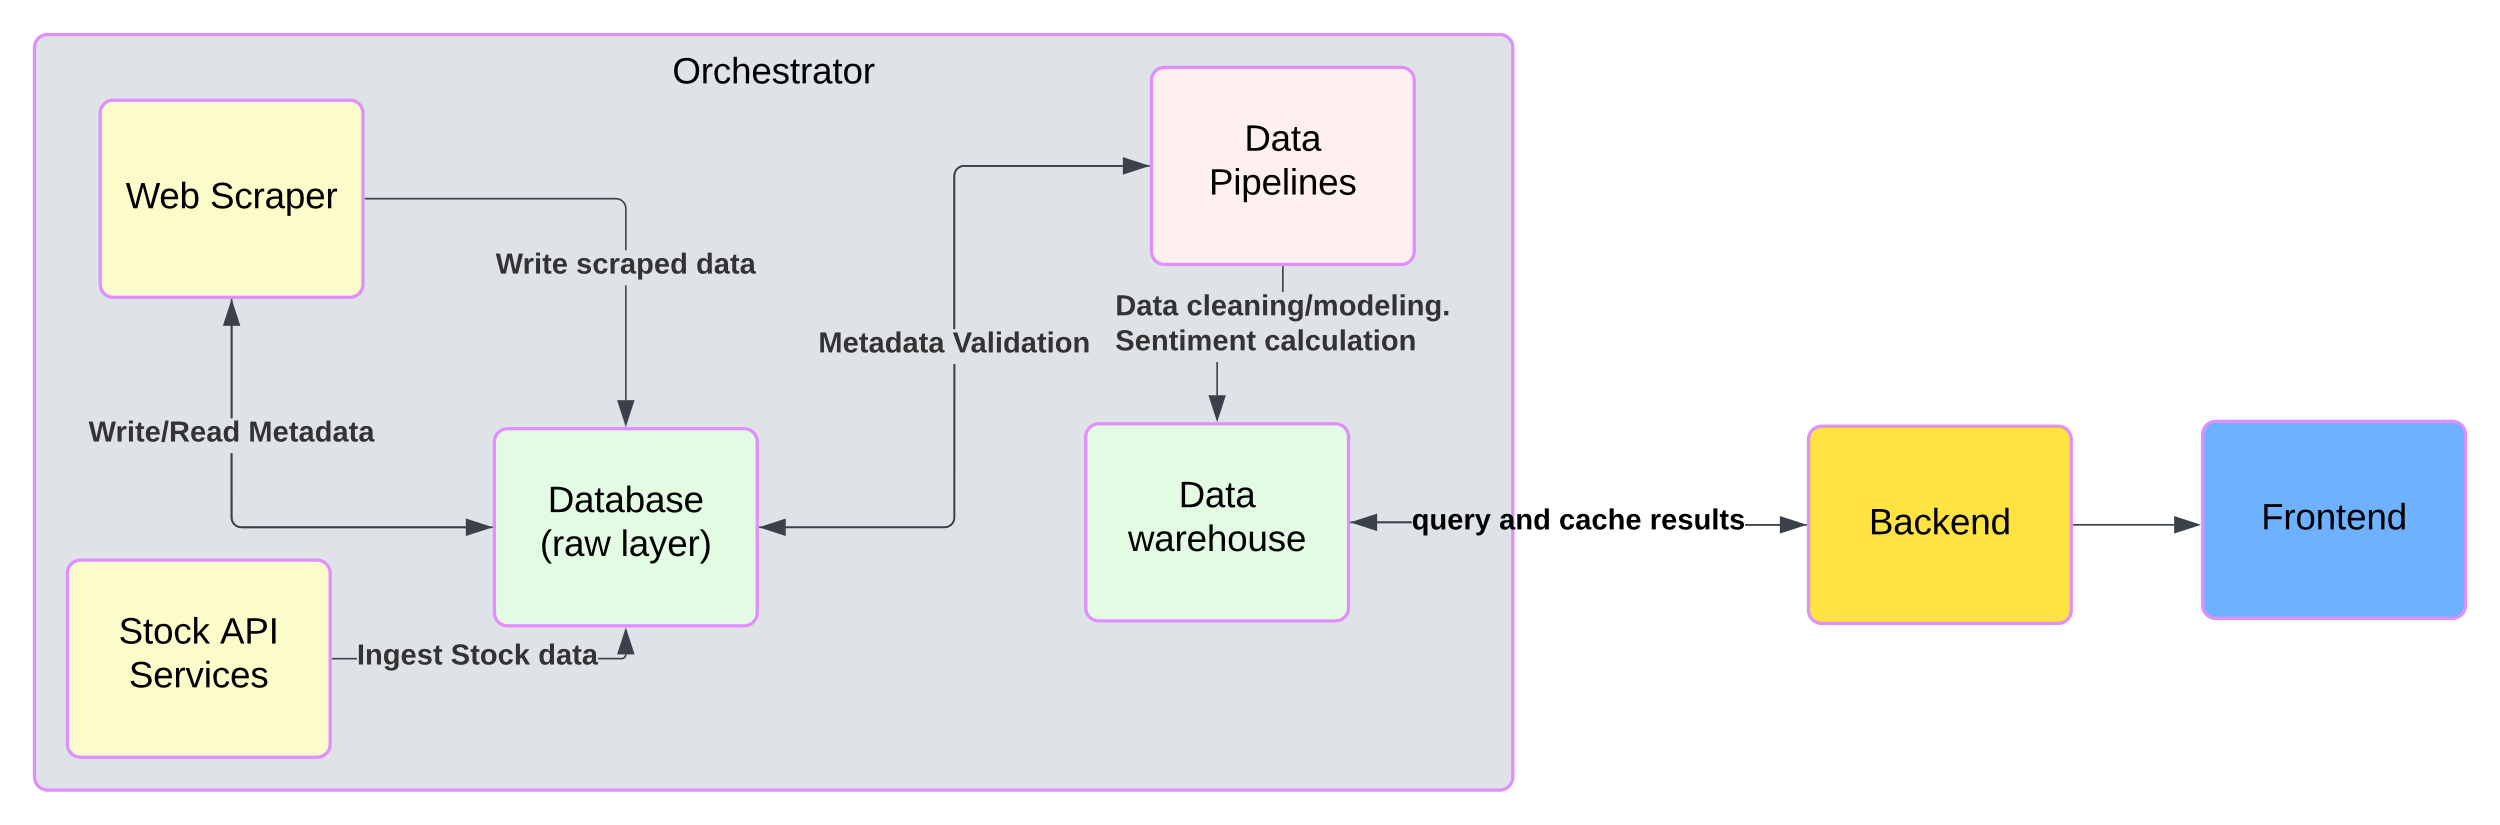 <svg xmlns="http://www.w3.org/2000/svg" xmlns:xlink="http://www.w3.org/1999/xlink" xmlns:lucid="lucid" width="1522" height="502"><g transform="translate(1761 181)" lucid:page-tab-id="0_0"><path d="M-2000-500H0V500h-2000z" fill="#fff"/><path d="M-1740-152a8 8 0 0 1 8-8h884a8 8 0 0 1 8 8v444a8 8 0 0 1-8 8h-884a8 8 0 0 1-8-8z" stroke="#e08fff" stroke-width="2" fill="#dfe3e8"/><use xlink:href="#a" transform="matrix(1,0,0,1,-1728,-148) translate(376.364 17.778)"/><path d="M-1100 85a8 8 0 0 1 8-8h144a8 8 0 0 1 8 8v104a8 8 0 0 1-8 8h-144a8 8 0 0 1-8-8z" stroke="#e08fff" stroke-width="2" fill="#e3fae3"/><use xlink:href="#b" transform="matrix(1,0,0,1,-1088,89) translate(44.574 38.778)"/><use xlink:href="#c" transform="matrix(1,0,0,1,-1088,89) translate(13.741 65.444)"/><path d="M-1460 88a8 8 0 0 1 8-8h144a8 8 0 0 1 8 8v104a8 8 0 0 1-8 8h-144a8 8 0 0 1-8-8z" stroke="#e08fff" stroke-width="2" fill="#e3fae3"/><use xlink:href="#d" transform="matrix(1,0,0,1,-1448,92) translate(20.5 38.778)"/><use xlink:href="#e" transform="matrix(1,0,0,1,-1448,92) translate(15.716 65.444)"/><use xlink:href="#f" transform="matrix(1,0,0,1,-1448,92) translate(64.914 65.444)"/><path d="M-1700-112a8 8 0 0 1 8-8h144a8 8 0 0 1 8 8V-8a8 8 0 0 1-8 8h-144a8 8 0 0 1-8-8z" stroke="#e08fff" stroke-width="2" fill="#fcfcca"/><use xlink:href="#g" transform="matrix(1,0,0,1,-1688,-108) translate(3.494 53.778)"/><use xlink:href="#h" transform="matrix(1,0,0,1,-1688,-108) translate(54.852 53.778)"/><path d="M-1060-132a8 8 0 0 1 8-8h144a8 8 0 0 1 8 8v104a8 8 0 0 1-8 8h-144a8 8 0 0 1-8-8z" stroke="#e08fff" stroke-width="2" fill="#fff0f0"/><use xlink:href="#b" transform="matrix(1,0,0,1,-1048,-128) translate(44.574 38.778)"/><use xlink:href="#i" transform="matrix(1,0,0,1,-1048,-128) translate(23.031 65.444)"/><path d="M-420 83.5a8 8 0 0 1 8-8h144a8 8 0 0 1 8 8v104a8 8 0 0 1-8 8h-144a8 8 0 0 1-8-8z" stroke="#e08fff" stroke-width="2" fill="#6db1ff"/><use xlink:href="#j" transform="matrix(1,0,0,1,-408,87.499) translate(23.617 53.778)"/><path d="M-660 86.5a8 8 0 0 1 8-8h144a8 8 0 0 1 8 8v104a8 8 0 0 1-8 8h-144a8 8 0 0 1-8-8z" stroke="#e08fff" stroke-width="2" fill="#ffe342"/><use xlink:href="#k" transform="matrix(1,0,0,1,-648,90.5) translate(24.79 53.778)"/><path d="M-1720 168a8 8 0 0 1 8-8h144a8 8 0 0 1 8 8v104a8 8 0 0 1-8 8h-144a8 8 0 0 1-8-8z" stroke="#e08fff" stroke-width="2" fill="#fcfcca"/><use xlink:href="#l" transform="matrix(1,0,0,1,-1708,172) translate(19.235 38.778)"/><use xlink:href="#m" transform="matrix(1,0,0,1,-1708,172) translate(80.963 38.778)"/><use xlink:href="#n" transform="matrix(1,0,0,1,-1708,172) translate(25.469 65.444)"/><path d="M-1179.53 134.02l-.07 1-.24.98-.4.94-.52.87-.66.78-.77.66-.86.53-.94.4-1 .23-.98.07h-112.52v-.94h112.48l.88-.07.85-.2.8-.34.75-.45.66-.56.57-.65.45-.74.33-.8.2-.84.08-.88v-93.3h.94zm102.15-213.55h-96.6l-.88.07-.85.2-.8.34-.75.45-.66.56-.57.65-.45.74-.33.8-.2.84-.08.88v93.3h-.94V-74l.07-1 .24-.98.4-.94.52-.87.66-.78.77-.66.86-.53.94-.4 1-.23.98-.07h96.64z" stroke="#3a414a" stroke-width=".05" fill="#3a414a"/><path d="M-1298.5 140.47h-.5v-.94h.5z" fill="#3a414a"/><path stroke="#3a414a" stroke-width=".05" fill="#3a414a"/><path d="M-1062.62-80l-14.26 4.64v-9.28z" fill="#3a414a"/><path d="M-1061.08-80l-16.28 5.3v-10.6zm-15.33 3.98l12.25-3.98-12.26-3.98zM-1619.53 133.98l.07.88.2.85.34.8.45.75.56.66.65.57.74.45.8.33.84.2.88.08h136.6v.94h-136.64l-1-.07-.98-.24-.94-.4-.87-.52-.78-.66-.66-.77-.53-.86-.4-.94-.23-1-.07-.98v-39.1h.94zm0-60.4h-.94V1.5h.94z" stroke="#3a414a" stroke-width=".05" fill="#3a414a"/><path d="M-1619.53 1.5h-.94V1h.94z" fill="#3a414a"/><path stroke="#3a414a" stroke-width=".05" fill="#3a414a"/><path d="M-1462.62 140l-14.26 4.63v-9.26z" fill="#3a414a"/><path d="M-1461.08 140l-16.28 5.3v-10.6zm-15.33 3.98l12.25-3.98-12.26-3.98z" stroke="#3a414a" stroke-width=".05" fill="#3a414a"/><path d="M-1619.53 133.98l.07.88.2.85.34.8.45.75.56.66.65.57.74.45.8.33.84.2.88.08h152.48v.94h-152.52l-1-.07-.98-.24-.94-.4-.87-.52-.78-.66-.66-.77-.53-.86-.4-.94-.23-1-.07-.98v-39.1h.94zm0-60.4h-.94V17.4h.94z" stroke="#3a414a" stroke-width=".05" fill="#3a414a"/><path d="M-1461 140.47h-.5v-.94h.5z" fill="#3a414a"/><path stroke="#3a414a" stroke-width=".05" fill="#3a414a"/><path d="M-1615.37 16.88h-9.27l4.64-14.26z" fill="#3a414a"/><path d="M-1614.7 17.36h-10.6l5.3-16.28zm-9.28-.95h7.96L-1620 4.17z" stroke="#3a414a" stroke-width=".05" fill="#3a414a"/><use xlink:href="#o" transform="matrix(1,0,0,1,-1707.037,73.588) translate(0 14.222)"/><use xlink:href="#p" transform="matrix(1,0,0,1,-1707.037,73.588) translate(97.235 14.222)"/><path d="M-1379.53 62.62h-.94V-7.33h.94zM-1385-60.4l1 .24.94.4.87.52.78.66.66.77.53.86.4.94.23 1 .07.98v25.35h-.94v-25.3l-.07-.9-.2-.84-.34-.8-.45-.75-.56-.66-.65-.57-.74-.45-.8-.33-.84-.2-.88-.07h-152.48v-.95h152.52z" stroke="#3a414a" stroke-width=".05" fill="#3a414a"/><path d="M-1538.5-59.52h-.5v-.95h.5z" fill="#3a414a"/><path stroke="#3a414a" stroke-width=".05" fill="#3a414a"/><path d="M-1380 77.38l-4.63-14.26h9.27z" fill="#3a414a"/><path d="M-1380 78.92l-5.3-16.28h10.6zm-3.98-15.33l3.98 12.24 3.98-12.25z" stroke="#3a414a" stroke-width=".05" fill="#3a414a"/><use xlink:href="#q" transform="matrix(1,0,0,1,-1459.185,-28.667) translate(0 14.222)"/><use xlink:href="#r" transform="matrix(1,0,0,1,-1459.185,-28.667) translate(48.938 14.222)"/><use xlink:href="#s" transform="matrix(1,0,0,1,-1459.185,-28.667) translate(121.926 14.222)"/><path d="M-1543.7 220.47h-14.8v-.94h14.8zm164.17-3.05l-.03.45-.12.47-.18.45-.25.4-.33.37-.37.32-.4.24-.46.2-.47.1-.47.03h-14.3v-.94h14.27l.35-.03.33-.08.3-.13.3-.2.25-.2.2-.26.2-.28.12-.32.08-.32.03-.37z" stroke="#3a414a" stroke-width=".05" fill="#3a414a"/><path d="M-1558.5 220.47h-.5v-.94h.5z" fill="#3a414a"/><path stroke="#3a414a" stroke-width=".05" fill="#3a414a"/><path d="M-1375.37 216.88h-9.27l4.64-14.26z" fill="#3a414a"/><path d="M-1374.7 217.36h-10.6l5.3-16.28zm-9.28-.95h7.96l-3.98-12.25z" stroke="#3a414a" stroke-width=".05" fill="#3a414a"/><use xlink:href="#t" transform="matrix(1,0,0,1,-1543.701,209.333) translate(0 14.222)"/><use xlink:href="#u" transform="matrix(1,0,0,1,-1543.701,209.333) translate(57.136 14.222)"/><use xlink:href="#v" transform="matrix(1,0,0,1,-1543.701,209.333) translate(110.37 14.222)"/><path d="M-1019.52 59.62h-.96V39.4h.96zm40-62.88h-.96V-18.5h.96z" stroke="#3a414a" stroke-width=".05" fill="#3a414a"/><path d="M-979.52-18.5h-.96v-.5h.96z" fill="#3a414a"/><path stroke="#3a414a" stroke-width=".05" fill="#3a414a"/><path d="M-1020 74.38l-4.63-14.26h9.27z" fill="#3a414a"/><path d="M-1020 75.92l-5.3-16.28h10.6zm-3.98-15.33l3.98 12.24 3.98-12.25z" stroke="#3a414a" stroke-width=".05" fill="#3a414a"/><use xlink:href="#w" transform="matrix(1,0,0,1,-1082,-3.265) translate(0 14.222)"/><use xlink:href="#x" transform="matrix(1,0,0,1,-1082,-3.265) translate(43.358 14.222)"/><use xlink:href="#y" transform="matrix(1,0,0,1,-1082,-3.265) translate(0 35.556)"/><use xlink:href="#z" transform="matrix(1,0,0,1,-1082,-3.265) translate(90.667 35.556)"/><path d="M-1179.53 134.02l-.07 1-.24.98-.4.94-.52.87-.66.78-.77.66-.86.53-.94.4-1 .23-.98.07h-96.64v-.94h96.6l.88-.07.85-.2.8-.34.75-.45.66-.56.57-.65.45-.74.33-.8.2-.84.08-.88v-93.3h.94zm118.03-213.55h-112.48l-.88.07-.85.2-.8.34-.75.45-.66.56-.57.65-.45.74-.33.8-.2.84-.08.88v93.3h-.94V-74l.07-1 .24-.98.4-.94.52-.87.66-.78.77-.66.86-.53.94-.4 1-.23.98-.07h112.52z" stroke="#3a414a" stroke-width=".05" fill="#3a414a"/><path d="M-1061-79.53h-.5v-.94h.5z" fill="#3a414a"/><path stroke="#3a414a" stroke-width=".05" fill="#3a414a"/><path d="M-1283.12 144.63l-14.26-4.63 14.26-4.63z" fill="#3a414a"/><path d="M-1282.64 145.3l-16.28-5.3 16.28-5.3zm-13.2-5.3l12.25 3.98v-7.96z" stroke="#3a414a" stroke-width=".05" fill="#3a414a"/><use xlink:href="#A" transform="matrix(1,0,0,1,-1262.765,19.333) translate(0 14.222)"/><use xlink:href="#B" transform="matrix(1,0,0,1,-1262.765,19.333) translate(81.778 14.222)"/><path d="M-661.5 138.03v.94h-36.94v-.94zm-261.12-.56v-.94h21.06v.94z" stroke="#3a414a" stroke-width=".05" fill="#3a414a"/><path d="M-661 138.97h-.5v-.94h.5z" fill="#3a414a"/><path stroke="#3a414a" stroke-width=".05" fill="#3a414a"/><path d="M-923.12 141.63l-14.26-4.63 14.26-4.64z" fill="#3a414a"/><path d="M-922.64 142.3l-16.28-5.3 16.28-5.3zm-13.2-5.3l12.25 3.98v-7.96z" stroke="#3a414a" stroke-width=".05" fill="#3a414a"/><g><use xlink:href="#C" transform="matrix(1,0,0,1,-901.556,127.083) translate(0 14.222)"/><use xlink:href="#D" transform="matrix(1,0,0,1,-901.556,127.083) translate(53.235 14.222)"/><use xlink:href="#E" transform="matrix(1,0,0,1,-901.556,127.083) translate(89.679 14.222)"/><use xlink:href="#F" transform="matrix(1,0,0,1,-901.556,127.083) translate(144.938 14.222)"/></g><path d="M-677.38 138.03v.94h-21.06v-.94zm-261.12-.56v-.94h36.94v.94z" stroke="#3a414a" stroke-width=".05" fill="#3a414a"/><path d="M-938.5 137.47h-.5v-.94h.5z" fill="#3a414a"/><path stroke="#3a414a" stroke-width=".05" fill="#3a414a"/><path d="M-662.62 138.5l-14.26 4.63v-9.26z" fill="#3a414a"/><path d="M-661.08 138.5l-16.28 5.3v-10.6zm-15.33 3.98l12.25-3.98-12.26-3.98z" stroke="#3a414a" stroke-width=".05" fill="#3a414a"/><path d="M-498.5 138.5h61.12" stroke="#3a414a" fill="none"/><path d="M-498.5 138.97h-.5v-.94h.5z" stroke="#3a414a" stroke-width=".05" fill="#3a414a"/><path d="M-422.62 138.5l-14.26 4.63v-9.26z" stroke="#3a414a" fill="#3a414a"/><defs><path d="M140-251c81 0 123 46 123 126C263-46 219 4 140 4 59 4 17-45 17-125s42-126 123-126zm0 227c63 0 89-41 89-101s-29-99-89-99c-61 0-89 39-89 99S79-25 140-24" id="G"/><path d="M114-163C36-179 61-72 57 0H25l-1-190h30c1 12-1 29 2 39 6-27 23-49 58-41v29" id="H"/><path d="M96-169c-40 0-48 33-48 73s9 75 48 75c24 0 41-14 43-38l32 2c-6 37-31 61-74 61-59 0-76-41-82-99-10-93 101-131 147-64 4 7 5 14 7 22l-32 3c-4-21-16-35-41-35" id="I"/><path d="M106-169C34-169 62-67 57 0H25v-261h32l-1 103c12-21 28-36 61-36 89 0 53 116 60 194h-32v-121c2-32-8-49-39-48" id="J"/><path d="M100-194c63 0 86 42 84 106H49c0 40 14 67 53 68 26 1 43-12 49-29l28 8c-11 28-37 45-77 45C44 4 14-33 15-96c1-61 26-98 85-98zm52 81c6-60-76-77-97-28-3 7-6 17-6 28h103" id="K"/><path d="M135-143c-3-34-86-38-87 0 15 53 115 12 119 90S17 21 10-45l28-5c4 36 97 45 98 0-10-56-113-15-118-90-4-57 82-63 122-42 12 7 21 19 24 35" id="L"/><path d="M59-47c-2 24 18 29 38 22v24C64 9 27 4 27-40v-127H5v-23h24l9-43h21v43h35v23H59v120" id="M"/><path d="M141-36C126-15 110 5 73 4 37 3 15-17 15-53c-1-64 63-63 125-63 3-35-9-54-41-54-24 1-41 7-42 31l-33-3c5-37 33-52 76-52 45 0 72 20 72 64v82c-1 20 7 32 28 27v20c-31 9-61-2-59-35zM48-53c0 20 12 33 32 33 41-3 63-29 60-74-43 2-92-5-92 41" id="N"/><path d="M100-194c62-1 85 37 85 99 1 63-27 99-86 99S16-35 15-95c0-66 28-99 85-99zM99-20c44 1 53-31 53-75 0-43-8-75-51-75s-53 32-53 75 10 74 51 75" id="O"/><g id="a"><use transform="matrix(0.062,0,0,0.062,0,0)" xlink:href="#G"/><use transform="matrix(0.062,0,0,0.062,17.284,0)" xlink:href="#H"/><use transform="matrix(0.062,0,0,0.062,24.63,0)" xlink:href="#I"/><use transform="matrix(0.062,0,0,0.062,35.741,0)" xlink:href="#J"/><use transform="matrix(0.062,0,0,0.062,48.086,0)" xlink:href="#K"/><use transform="matrix(0.062,0,0,0.062,60.432,0)" xlink:href="#L"/><use transform="matrix(0.062,0,0,0.062,71.543,0)" xlink:href="#M"/><use transform="matrix(0.062,0,0,0.062,77.716,0)" xlink:href="#H"/><use transform="matrix(0.062,0,0,0.062,85.062,0)" xlink:href="#N"/><use transform="matrix(0.062,0,0,0.062,97.407,0)" xlink:href="#M"/><use transform="matrix(0.062,0,0,0.062,103.58,0)" xlink:href="#O"/><use transform="matrix(0.062,0,0,0.062,115.926,0)" xlink:href="#H"/></g><path d="M30-248c118-7 216 8 213 122C240-48 200 0 122 0H30v-248zM63-27c89 8 146-16 146-99s-60-101-146-95v194" id="P"/><g id="b"><use transform="matrix(0.062,0,0,0.062,0,0)" xlink:href="#P"/><use transform="matrix(0.062,0,0,0.062,15.988,0)" xlink:href="#N"/><use transform="matrix(0.062,0,0,0.062,28.333,0)" xlink:href="#M"/><use transform="matrix(0.062,0,0,0.062,34.506,0)" xlink:href="#N"/></g><path d="M206 0h-36l-40-164L89 0H53L-1-190h32L70-26l43-164h34l41 164 42-164h31" id="Q"/><path d="M84 4C-5 8 30-112 23-190h32v120c0 31 7 50 39 49 72-2 45-101 50-169h31l1 190h-30c-1-10 1-25-2-33-11 22-28 36-60 37" id="R"/><g id="c"><use transform="matrix(0.062,0,0,0.062,0,0)" xlink:href="#Q"/><use transform="matrix(0.062,0,0,0.062,15.988,0)" xlink:href="#N"/><use transform="matrix(0.062,0,0,0.062,28.333,0)" xlink:href="#H"/><use transform="matrix(0.062,0,0,0.062,35.679,0)" xlink:href="#K"/><use transform="matrix(0.062,0,0,0.062,48.025,0)" xlink:href="#J"/><use transform="matrix(0.062,0,0,0.062,60.37,0)" xlink:href="#O"/><use transform="matrix(0.062,0,0,0.062,72.716,0)" xlink:href="#R"/><use transform="matrix(0.062,0,0,0.062,85.062,0)" xlink:href="#L"/><use transform="matrix(0.062,0,0,0.062,96.173,0)" xlink:href="#K"/></g><path d="M115-194c53 0 69 39 70 98 0 66-23 100-70 100C84 3 66-7 56-30L54 0H23l1-261h32v101c10-23 28-34 59-34zm-8 174c40 0 45-34 45-75 0-40-5-75-45-74-42 0-51 32-51 76 0 43 10 73 51 73" id="S"/><g id="d"><use transform="matrix(0.062,0,0,0.062,0,0)" xlink:href="#P"/><use transform="matrix(0.062,0,0,0.062,15.988,0)" xlink:href="#N"/><use transform="matrix(0.062,0,0,0.062,28.333,0)" xlink:href="#M"/><use transform="matrix(0.062,0,0,0.062,34.506,0)" xlink:href="#N"/><use transform="matrix(0.062,0,0,0.062,46.852,0)" xlink:href="#S"/><use transform="matrix(0.062,0,0,0.062,59.198,0)" xlink:href="#N"/><use transform="matrix(0.062,0,0,0.062,71.543,0)" xlink:href="#L"/><use transform="matrix(0.062,0,0,0.062,82.654,0)" xlink:href="#K"/></g><path d="M87 75C49 33 22-17 22-94c0-76 28-126 65-167h31c-38 41-64 92-64 168S80 34 118 75H87" id="T"/><g id="e"><use transform="matrix(0.062,0,0,0.062,0,0)" xlink:href="#T"/><use transform="matrix(0.062,0,0,0.062,7.346,0)" xlink:href="#H"/><use transform="matrix(0.062,0,0,0.062,14.691,0)" xlink:href="#N"/><use transform="matrix(0.062,0,0,0.062,27.037,0)" xlink:href="#Q"/></g><path d="M24 0v-261h32V0H24" id="U"/><path d="M179-190L93 31C79 59 56 82 12 73V49c39 6 53-20 64-50L1-190h34L92-34l54-156h33" id="V"/><path d="M33-261c38 41 65 92 65 168S71 34 33 75H2C39 34 66-17 66-93S39-220 2-261h31" id="W"/><g id="f"><use transform="matrix(0.062,0,0,0.062,0,0)" xlink:href="#U"/><use transform="matrix(0.062,0,0,0.062,4.877,0)" xlink:href="#N"/><use transform="matrix(0.062,0,0,0.062,17.222,0)" xlink:href="#V"/><use transform="matrix(0.062,0,0,0.062,28.333,0)" xlink:href="#K"/><use transform="matrix(0.062,0,0,0.062,40.679,0)" xlink:href="#H"/><use transform="matrix(0.062,0,0,0.062,48.025,0)" xlink:href="#W"/></g><path d="M266 0h-40l-56-210L115 0H75L2-248h35L96-30l15-64 43-154h32l59 218 59-218h35" id="X"/><g id="g"><use transform="matrix(0.062,0,0,0.062,0,0)" xlink:href="#X"/><use transform="matrix(0.062,0,0,0.062,20.494,0)" xlink:href="#K"/><use transform="matrix(0.062,0,0,0.062,32.84,0)" xlink:href="#S"/></g><path d="M185-189c-5-48-123-54-124 2 14 75 158 14 163 119 3 78-121 87-175 55-17-10-28-26-33-46l33-7c5 56 141 63 141-1 0-78-155-14-162-118-5-82 145-84 179-34 5 7 8 16 11 25" id="Y"/><path d="M115-194c55 1 70 41 70 98S169 2 115 4C84 4 66-9 55-30l1 105H24l-1-265h31l2 30c10-21 28-34 59-34zm-8 174c40 0 45-34 45-75s-6-73-45-74c-42 0-51 32-51 76 0 43 10 73 51 73" id="Z"/><g id="h"><use transform="matrix(0.062,0,0,0.062,0,0)" xlink:href="#Y"/><use transform="matrix(0.062,0,0,0.062,14.815,0)" xlink:href="#I"/><use transform="matrix(0.062,0,0,0.062,25.926,0)" xlink:href="#H"/><use transform="matrix(0.062,0,0,0.062,33.272,0)" xlink:href="#N"/><use transform="matrix(0.062,0,0,0.062,45.617,0)" xlink:href="#Z"/><use transform="matrix(0.062,0,0,0.062,57.963,0)" xlink:href="#K"/><use transform="matrix(0.062,0,0,0.062,70.309,0)" xlink:href="#H"/></g><path d="M30-248c87 1 191-15 191 75 0 78-77 80-158 76V0H30v-248zm33 125c57 0 124 11 124-50 0-59-68-47-124-48v98" id="aa"/><path d="M24-231v-30h32v30H24zM24 0v-190h32V0H24" id="ab"/><path d="M117-194c89-4 53 116 60 194h-32v-121c0-31-8-49-39-48C34-167 62-67 57 0H25l-1-190h30c1 10-1 24 2 32 11-22 29-35 61-36" id="ac"/><g id="i"><use transform="matrix(0.062,0,0,0.062,0,0)" xlink:href="#aa"/><use transform="matrix(0.062,0,0,0.062,14.815,0)" xlink:href="#ab"/><use transform="matrix(0.062,0,0,0.062,19.691,0)" xlink:href="#Z"/><use transform="matrix(0.062,0,0,0.062,32.037,0)" xlink:href="#K"/><use transform="matrix(0.062,0,0,0.062,44.383,0)" xlink:href="#U"/><use transform="matrix(0.062,0,0,0.062,49.259,0)" xlink:href="#ab"/><use transform="matrix(0.062,0,0,0.062,54.136,0)" xlink:href="#ac"/><use transform="matrix(0.062,0,0,0.062,66.481,0)" xlink:href="#K"/><use transform="matrix(0.062,0,0,0.062,78.827,0)" xlink:href="#L"/></g><path d="M63-220v92h138v28H63V0H30v-248h175v28H63" id="ad"/><path d="M85-194c31 0 48 13 60 33l-1-100h32l1 261h-30c-2-10 0-23-3-31C134-8 116 4 85 4 32 4 16-35 15-94c0-66 23-100 70-100zm9 24c-40 0-46 34-46 75 0 40 6 74 45 74 42 0 51-32 51-76 0-42-9-74-50-73" id="ae"/><g id="j"><use transform="matrix(0.062,0,0,0.062,0,0)" xlink:href="#ad"/><use transform="matrix(0.062,0,0,0.062,13.519,0)" xlink:href="#H"/><use transform="matrix(0.062,0,0,0.062,20.864,0)" xlink:href="#O"/><use transform="matrix(0.062,0,0,0.062,33.21,0)" xlink:href="#ac"/><use transform="matrix(0.062,0,0,0.062,45.556,0)" xlink:href="#M"/><use transform="matrix(0.062,0,0,0.062,51.728,0)" xlink:href="#K"/><use transform="matrix(0.062,0,0,0.062,64.074,0)" xlink:href="#ac"/><use transform="matrix(0.062,0,0,0.062,76.42,0)" xlink:href="#ae"/></g><path d="M160-131c35 5 61 23 61 61C221 17 115-2 30 0v-248c76 3 177-17 177 60 0 33-19 50-47 57zm-97-11c50-1 110 9 110-42 0-47-63-36-110-37v79zm0 115c55-2 124 14 124-45 0-56-70-42-124-44v89" id="af"/><path d="M143 0L79-87 56-68V0H24v-261h32v163l83-92h37l-77 82L181 0h-38" id="ag"/><g id="k"><use transform="matrix(0.062,0,0,0.062,0,0)" xlink:href="#af"/><use transform="matrix(0.062,0,0,0.062,14.815,0)" xlink:href="#N"/><use transform="matrix(0.062,0,0,0.062,27.16,0)" xlink:href="#I"/><use transform="matrix(0.062,0,0,0.062,38.272,0)" xlink:href="#ag"/><use transform="matrix(0.062,0,0,0.062,49.383,0)" xlink:href="#K"/><use transform="matrix(0.062,0,0,0.062,61.728,0)" xlink:href="#ac"/><use transform="matrix(0.062,0,0,0.062,74.074,0)" xlink:href="#ae"/></g><g id="l"><use transform="matrix(0.062,0,0,0.062,0,0)" xlink:href="#Y"/><use transform="matrix(0.062,0,0,0.062,14.815,0)" xlink:href="#M"/><use transform="matrix(0.062,0,0,0.062,20.988,0)" xlink:href="#O"/><use transform="matrix(0.062,0,0,0.062,33.333,0)" xlink:href="#I"/><use transform="matrix(0.062,0,0,0.062,44.444,0)" xlink:href="#ag"/></g><path d="M205 0l-28-72H64L36 0H1l101-248h38L239 0h-34zm-38-99l-47-123c-12 45-31 82-46 123h93" id="ah"/><path d="M33 0v-248h34V0H33" id="ai"/><g id="m"><use transform="matrix(0.062,0,0,0.062,0,0)" xlink:href="#ah"/><use transform="matrix(0.062,0,0,0.062,14.815,0)" xlink:href="#aa"/><use transform="matrix(0.062,0,0,0.062,29.63,0)" xlink:href="#ai"/></g><path d="M108 0H70L1-190h34L89-25l56-165h34" id="aj"/><g id="n"><use transform="matrix(0.062,0,0,0.062,0,0)" xlink:href="#Y"/><use transform="matrix(0.062,0,0,0.062,14.815,0)" xlink:href="#K"/><use transform="matrix(0.062,0,0,0.062,27.16,0)" xlink:href="#H"/><use transform="matrix(0.062,0,0,0.062,34.506,0)" xlink:href="#aj"/><use transform="matrix(0.062,0,0,0.062,45.617,0)" xlink:href="#ab"/><use transform="matrix(0.062,0,0,0.062,50.494,0)" xlink:href="#I"/><use transform="matrix(0.062,0,0,0.062,61.605,0)" xlink:href="#K"/><use transform="matrix(0.062,0,0,0.062,73.951,0)" xlink:href="#L"/></g><path fill="#333" d="M275 0h-61l-44-196L126 0H64L0-248h53L97-49l45-199h58l43 199 44-199h52" id="ak"/><path fill="#333" d="M135-150c-39-12-60 13-60 57V0H25l-1-190h47c2 13-1 29 3 40 6-28 27-53 61-41v41" id="al"/><path fill="#333" d="M25-224v-37h50v37H25zM25 0v-190h50V0H25" id="am"/><path fill="#333" d="M115-3C79 11 28 4 28-45v-112H4v-33h27l15-45h31v45h36v33H77v99c-1 23 16 31 38 25v30" id="an"/><path fill="#333" d="M185-48c-13 30-37 53-82 52C43 2 14-33 14-96s30-98 90-98c62 0 83 45 84 108H66c0 31 8 55 39 56 18 0 30-7 34-22zm-45-69c5-46-57-63-70-21-2 6-4 13-4 21h74" id="ao"/><path fill="#333" d="M4 7l51-268h42L46 7H4" id="ap"/><path fill="#333" d="M240-174c0 40-23 61-54 70L253 0h-59l-57-94H76V0H24v-248c93 4 217-23 216 74zM76-134c48-2 112 12 112-38 0-48-66-32-112-35v73" id="aq"/><path fill="#333" d="M133-34C117-15 103 5 69 4 32 3 11-16 11-54c-1-60 55-63 116-61 1-26-3-47-28-47-18 1-26 9-28 27l-52-2c7-38 36-58 82-57s74 22 75 68l1 82c-1 14 12 18 25 15v27c-30 8-71 5-69-32zm-48 3c29 0 43-24 42-57-32 0-66-3-65 30 0 17 8 27 23 27" id="ar"/><path fill="#333" d="M88-194c31-1 46 15 58 34l-1-101h50l1 261h-48c-2-10 0-23-3-31C134-8 116 4 84 4 32 4 16-41 15-95c0-56 19-97 73-99zm17 164c33 0 40-30 41-66 1-37-9-64-41-64s-38 30-39 65c0 43 13 65 39 65" id="as"/><g id="o"><use transform="matrix(0.049,0,0,0.049,0,0)" xlink:href="#ak"/><use transform="matrix(0.049,0,0,0.049,16.395,0)" xlink:href="#al"/><use transform="matrix(0.049,0,0,0.049,23.309,0)" xlink:href="#am"/><use transform="matrix(0.049,0,0,0.049,28.247,0)" xlink:href="#an"/><use transform="matrix(0.049,0,0,0.049,34.123,0)" xlink:href="#ao"/><use transform="matrix(0.049,0,0,0.049,44,0)" xlink:href="#ap"/><use transform="matrix(0.049,0,0,0.049,48.938,0)" xlink:href="#aq"/><use transform="matrix(0.049,0,0,0.049,61.728,0)" xlink:href="#ao"/><use transform="matrix(0.049,0,0,0.049,71.605,0)" xlink:href="#ar"/><use transform="matrix(0.049,0,0,0.049,81.481,0)" xlink:href="#as"/></g><path fill="#333" d="M230 0l2-204L168 0h-37L68-204 70 0H24v-248h70l56 185 57-185h69V0h-46" id="at"/><g id="p"><use transform="matrix(0.049,0,0,0.049,0,0)" xlink:href="#at"/><use transform="matrix(0.049,0,0,0.049,14.765,0)" xlink:href="#ao"/><use transform="matrix(0.049,0,0,0.049,24.642,0)" xlink:href="#an"/><use transform="matrix(0.049,0,0,0.049,30.519,0)" xlink:href="#ar"/><use transform="matrix(0.049,0,0,0.049,40.395,0)" xlink:href="#as"/><use transform="matrix(0.049,0,0,0.049,51.21,0)" xlink:href="#ar"/><use transform="matrix(0.049,0,0,0.049,61.086,0)" xlink:href="#an"/><use transform="matrix(0.049,0,0,0.049,66.963,0)" xlink:href="#ar"/></g><g id="q"><use transform="matrix(0.049,0,0,0.049,0,0)" xlink:href="#ak"/><use transform="matrix(0.049,0,0,0.049,16.395,0)" xlink:href="#al"/><use transform="matrix(0.049,0,0,0.049,23.309,0)" xlink:href="#am"/><use transform="matrix(0.049,0,0,0.049,28.247,0)" xlink:href="#an"/><use transform="matrix(0.049,0,0,0.049,34.123,0)" xlink:href="#ao"/></g><path fill="#333" d="M137-138c1-29-70-34-71-4 15 46 118 7 119 86 1 83-164 76-172 9l43-7c4 19 20 25 44 25 33 8 57-30 24-41C81-84 22-81 20-136c-2-80 154-74 161-7" id="au"/><path fill="#333" d="M190-63c-7 42-38 67-86 67-59 0-84-38-90-98-12-110 154-137 174-36l-49 2c-2-19-15-32-35-32-30 0-35 28-38 64-6 74 65 87 74 30" id="av"/><path fill="#333" d="M135-194c53 0 70 44 70 98 0 56-19 98-73 100-31 1-45-17-59-34 3 33 2 69 2 105H25l-1-265h48c2 10 0 23 3 31 11-24 29-35 60-35zM114-30c33 0 39-31 40-66 0-38-9-64-40-64-56 0-55 130 0 130" id="aw"/><g id="r"><use transform="matrix(0.049,0,0,0.049,0,0)" xlink:href="#au"/><use transform="matrix(0.049,0,0,0.049,9.877,0)" xlink:href="#av"/><use transform="matrix(0.049,0,0,0.049,19.753,0)" xlink:href="#al"/><use transform="matrix(0.049,0,0,0.049,26.667,0)" xlink:href="#ar"/><use transform="matrix(0.049,0,0,0.049,36.543,0)" xlink:href="#aw"/><use transform="matrix(0.049,0,0,0.049,47.358,0)" xlink:href="#ao"/><use transform="matrix(0.049,0,0,0.049,57.235,0)" xlink:href="#as"/></g><g id="s"><use transform="matrix(0.049,0,0,0.049,0,0)" xlink:href="#as"/><use transform="matrix(0.049,0,0,0.049,10.815,0)" xlink:href="#ar"/><use transform="matrix(0.049,0,0,0.049,20.691,0)" xlink:href="#an"/><use transform="matrix(0.049,0,0,0.049,26.568,0)" xlink:href="#ar"/></g><path fill="#333" d="M24 0v-248h52V0H24" id="ax"/><path fill="#333" d="M135-194c87-1 58 113 63 194h-50c-7-57 23-157-34-157-59 0-34 97-39 157H25l-1-190h47c2 12-1 28 3 38 12-26 28-41 61-42" id="ay"/><path fill="#333" d="M195-6C206 82 75 100 31 46c-4-6-6-13-8-21l49-6c3 16 16 24 34 25 40 0 42-37 40-79-11 22-30 35-61 35-53 0-70-43-70-97 0-56 18-96 73-97 30 0 46 14 59 34l2-30h47zm-90-29c32 0 41-27 41-63 0-35-9-62-40-62-32 0-39 29-40 63 0 36 9 62 39 62" id="az"/><g id="t"><use transform="matrix(0.049,0,0,0.049,0,0)" xlink:href="#ax"/><use transform="matrix(0.049,0,0,0.049,4.938,0)" xlink:href="#ay"/><use transform="matrix(0.049,0,0,0.049,15.753,0)" xlink:href="#az"/><use transform="matrix(0.049,0,0,0.049,26.568,0)" xlink:href="#ao"/><use transform="matrix(0.049,0,0,0.049,36.444,0)" xlink:href="#au"/><use transform="matrix(0.049,0,0,0.049,46.321,0)" xlink:href="#an"/></g><path fill="#333" d="M169-182c-1-43-94-46-97-3 18 66 151 10 154 114 3 95-165 93-204 36-6-8-10-19-12-30l50-8c3 46 112 56 116 5-17-69-150-10-154-114-4-87 153-88 188-35 5 8 8 18 10 28" id="aA"/><path fill="#333" d="M110-194c64 0 96 36 96 99 0 64-35 99-97 99-61 0-95-36-95-99 0-62 34-99 96-99zm-1 164c35 0 45-28 45-65 0-40-10-65-43-65-34 0-45 26-45 65 0 36 10 65 43 65" id="aB"/><path fill="#333" d="M147 0L96-86 75-71V0H25v-261h50v150l67-79h53l-66 74L201 0h-54" id="aC"/><g id="u"><use transform="matrix(0.049,0,0,0.049,0,0)" xlink:href="#aA"/><use transform="matrix(0.049,0,0,0.049,11.852,0)" xlink:href="#an"/><use transform="matrix(0.049,0,0,0.049,17.728,0)" xlink:href="#aB"/><use transform="matrix(0.049,0,0,0.049,28.543,0)" xlink:href="#av"/><use transform="matrix(0.049,0,0,0.049,38.42,0)" xlink:href="#aC"/></g><g id="v"><use transform="matrix(0.049,0,0,0.049,0,0)" xlink:href="#as"/><use transform="matrix(0.049,0,0,0.049,10.815,0)" xlink:href="#ar"/><use transform="matrix(0.049,0,0,0.049,20.691,0)" xlink:href="#an"/><use transform="matrix(0.049,0,0,0.049,26.568,0)" xlink:href="#ar"/></g><path fill="#333" d="M24-248c120-7 223 5 221 122C244-46 201 0 124 0H24v-248zM76-40c74 7 117-18 117-86 0-67-45-88-117-82v168" id="aD"/><g id="w"><use transform="matrix(0.049,0,0,0.049,0,0)" xlink:href="#aD"/><use transform="matrix(0.049,0,0,0.049,12.79,0)" xlink:href="#ar"/><use transform="matrix(0.049,0,0,0.049,22.667,0)" xlink:href="#an"/><use transform="matrix(0.049,0,0,0.049,28.543,0)" xlink:href="#ar"/></g><path fill="#333" d="M25 0v-261h50V0H25" id="aE"/><path fill="#333" d="M220-157c-53 9-28 100-34 157h-49v-107c1-27-5-49-29-50C55-147 81-57 75 0H25l-1-190h47c2 12-1 28 3 38 10-53 101-56 108 0 13-22 24-43 59-42 82 1 51 116 57 194h-49v-107c-1-25-5-48-29-50" id="aF"/><path fill="#333" d="M24 0v-54h51V0H24" id="aG"/><g id="x"><use transform="matrix(0.049,0,0,0.049,0,0)" xlink:href="#av"/><use transform="matrix(0.049,0,0,0.049,9.877,0)" xlink:href="#aE"/><use transform="matrix(0.049,0,0,0.049,14.815,0)" xlink:href="#ao"/><use transform="matrix(0.049,0,0,0.049,24.691,0)" xlink:href="#ar"/><use transform="matrix(0.049,0,0,0.049,34.568,0)" xlink:href="#ay"/><use transform="matrix(0.049,0,0,0.049,45.383,0)" xlink:href="#am"/><use transform="matrix(0.049,0,0,0.049,50.321,0)" xlink:href="#ay"/><use transform="matrix(0.049,0,0,0.049,61.136,0)" xlink:href="#az"/><use transform="matrix(0.049,0,0,0.049,71.951,0)" xlink:href="#ap"/><use transform="matrix(0.049,0,0,0.049,76.889,0)" xlink:href="#aF"/><use transform="matrix(0.049,0,0,0.049,92.691,0)" xlink:href="#aB"/><use transform="matrix(0.049,0,0,0.049,103.506,0)" xlink:href="#as"/><use transform="matrix(0.049,0,0,0.049,114.321,0)" xlink:href="#ao"/><use transform="matrix(0.049,0,0,0.049,124.198,0)" xlink:href="#aE"/><use transform="matrix(0.049,0,0,0.049,129.136,0)" xlink:href="#am"/><use transform="matrix(0.049,0,0,0.049,134.074,0)" xlink:href="#ay"/><use transform="matrix(0.049,0,0,0.049,144.889,0)" xlink:href="#az"/><use transform="matrix(0.049,0,0,0.049,155.704,0)" xlink:href="#aG"/></g><g id="y"><use transform="matrix(0.049,0,0,0.049,0,0)" xlink:href="#aA"/><use transform="matrix(0.049,0,0,0.049,11.852,0)" xlink:href="#ao"/><use transform="matrix(0.049,0,0,0.049,21.728,0)" xlink:href="#ay"/><use transform="matrix(0.049,0,0,0.049,32.543,0)" xlink:href="#an"/><use transform="matrix(0.049,0,0,0.049,38.42,0)" xlink:href="#am"/><use transform="matrix(0.049,0,0,0.049,43.358,0)" xlink:href="#aF"/><use transform="matrix(0.049,0,0,0.049,59.16,0)" xlink:href="#ao"/><use transform="matrix(0.049,0,0,0.049,69.037,0)" xlink:href="#ay"/><use transform="matrix(0.049,0,0,0.049,79.852,0)" xlink:href="#an"/></g><path fill="#333" d="M85 4C-2 5 27-109 22-190h50c7 57-23 150 33 157 60-5 35-97 40-157h50l1 190h-47c-2-12 1-28-3-38-12 25-28 42-61 42" id="aH"/><g id="z"><use transform="matrix(0.049,0,0,0.049,0,0)" xlink:href="#av"/><use transform="matrix(0.049,0,0,0.049,9.877,0)" xlink:href="#ar"/><use transform="matrix(0.049,0,0,0.049,19.753,0)" xlink:href="#aE"/><use transform="matrix(0.049,0,0,0.049,24.691,0)" xlink:href="#av"/><use transform="matrix(0.049,0,0,0.049,34.568,0)" xlink:href="#aH"/><use transform="matrix(0.049,0,0,0.049,45.383,0)" xlink:href="#aE"/><use transform="matrix(0.049,0,0,0.049,50.321,0)" xlink:href="#ar"/><use transform="matrix(0.049,0,0,0.049,60.198,0)" xlink:href="#an"/><use transform="matrix(0.049,0,0,0.049,66.074,0)" xlink:href="#am"/><use transform="matrix(0.049,0,0,0.049,71.012,0)" xlink:href="#aB"/><use transform="matrix(0.049,0,0,0.049,81.827,0)" xlink:href="#ay"/></g><g id="A"><use transform="matrix(0.049,0,0,0.049,0,0)" xlink:href="#at"/><use transform="matrix(0.049,0,0,0.049,14.765,0)" xlink:href="#ao"/><use transform="matrix(0.049,0,0,0.049,24.642,0)" xlink:href="#an"/><use transform="matrix(0.049,0,0,0.049,30.519,0)" xlink:href="#ar"/><use transform="matrix(0.049,0,0,0.049,40.395,0)" xlink:href="#as"/><use transform="matrix(0.049,0,0,0.049,51.21,0)" xlink:href="#ar"/><use transform="matrix(0.049,0,0,0.049,61.086,0)" xlink:href="#an"/><use transform="matrix(0.049,0,0,0.049,66.963,0)" xlink:href="#ar"/></g><path fill="#333" d="M147 0H94L2-248h55l64 206c17-72 42-137 63-206h54" id="aI"/><g id="B"><use transform="matrix(0.049,0,0,0.049,0,0)" xlink:href="#aI"/><use transform="matrix(0.049,0,0,0.049,10.864,0)" xlink:href="#ar"/><use transform="matrix(0.049,0,0,0.049,20.741,0)" xlink:href="#aE"/><use transform="matrix(0.049,0,0,0.049,25.679,0)" xlink:href="#am"/><use transform="matrix(0.049,0,0,0.049,30.617,0)" xlink:href="#as"/><use transform="matrix(0.049,0,0,0.049,41.432,0)" xlink:href="#ar"/><use transform="matrix(0.049,0,0,0.049,51.309,0)" xlink:href="#an"/><use transform="matrix(0.049,0,0,0.049,57.185,0)" xlink:href="#am"/><use transform="matrix(0.049,0,0,0.049,62.123,0)" xlink:href="#aB"/><use transform="matrix(0.049,0,0,0.049,72.938,0)" xlink:href="#ay"/></g><path d="M84 4C32 4 15-41 15-95c0-55 18-99 73-99 29 0 47 12 58 34l2-30h48l-1 265h-49V-32C136-9 114 4 84 4zm21-34c32 0 41-29 41-66 0-36-9-64-40-64-33 0-39 30-40 65 0 43 13 65 39 65" id="aJ"/><path d="M85 4C-2 5 27-109 22-190h50c7 57-23 150 33 157 60-5 35-97 40-157h50l1 190h-47c-2-12 1-28-3-38-12 25-28 42-61 42" id="aK"/><path d="M185-48c-13 30-37 53-82 52C43 2 14-33 14-96s30-98 90-98c62 0 83 45 84 108H66c0 31 8 55 39 56 18 0 30-7 34-22zm-45-69c5-46-57-63-70-21-2 6-4 13-4 21h74" id="aL"/><path d="M135-150c-39-12-60 13-60 57V0H25l-1-190h47c2 13-1 29 3 40 6-28 27-53 61-41v41" id="aM"/><path d="M123 10C108 53 80 86 19 72V37c35 8 53-11 59-39L3-190h52l48 148c12-52 28-100 44-148h51" id="aN"/><g id="C"><use transform="matrix(0.049,0,0,0.049,0,0)" xlink:href="#aJ"/><use transform="matrix(0.049,0,0,0.049,10.815,0)" xlink:href="#aK"/><use transform="matrix(0.049,0,0,0.049,21.63,0)" xlink:href="#aL"/><use transform="matrix(0.049,0,0,0.049,31.506,0)" xlink:href="#aM"/><use transform="matrix(0.049,0,0,0.049,38.42,0)" xlink:href="#aN"/></g><path d="M133-34C117-15 103 5 69 4 32 3 11-16 11-54c-1-60 55-63 116-61 1-26-3-47-28-47-18 1-26 9-28 27l-52-2c7-38 36-58 82-57s74 22 75 68l1 82c-1 14 12 18 25 15v27c-30 8-71 5-69-32zm-48 3c29 0 43-24 42-57-32 0-66-3-65 30 0 17 8 27 23 27" id="aO"/><path d="M135-194c87-1 58 113 63 194h-50c-7-57 23-157-34-157-59 0-34 97-39 157H25l-1-190h47c2 12-1 28 3 38 12-26 28-41 61-42" id="aP"/><path d="M88-194c31-1 46 15 58 34l-1-101h50l1 261h-48c-2-10 0-23-3-31C134-8 116 4 84 4 32 4 16-41 15-95c0-56 19-97 73-99zm17 164c33 0 40-30 41-66 1-37-9-64-41-64s-38 30-39 65c0 43 13 65 39 65" id="aQ"/><g id="D"><use transform="matrix(0.049,0,0,0.049,0,0)" xlink:href="#aO"/><use transform="matrix(0.049,0,0,0.049,9.877,0)" xlink:href="#aP"/><use transform="matrix(0.049,0,0,0.049,20.691,0)" xlink:href="#aQ"/></g><path d="M190-63c-7 42-38 67-86 67-59 0-84-38-90-98-12-110 154-137 174-36l-49 2c-2-19-15-32-35-32-30 0-35 28-38 64-6 74 65 87 74 30" id="aR"/><path d="M114-157C55-157 80-60 75 0H25v-261h50l-1 109c12-26 28-41 61-42 86-1 58 113 63 194h-50c-7-57 23-157-34-157" id="aS"/><g id="E"><use transform="matrix(0.049,0,0,0.049,0,0)" xlink:href="#aR"/><use transform="matrix(0.049,0,0,0.049,9.877,0)" xlink:href="#aO"/><use transform="matrix(0.049,0,0,0.049,19.753,0)" xlink:href="#aR"/><use transform="matrix(0.049,0,0,0.049,29.63,0)" xlink:href="#aS"/><use transform="matrix(0.049,0,0,0.049,40.444,0)" xlink:href="#aL"/></g><path d="M137-138c1-29-70-34-71-4 15 46 118 7 119 86 1 83-164 76-172 9l43-7c4 19 20 25 44 25 33 8 57-30 24-41C81-84 22-81 20-136c-2-80 154-74 161-7" id="aT"/><path d="M25 0v-261h50V0H25" id="aU"/><path d="M115-3C79 11 28 4 28-45v-112H4v-33h27l15-45h31v45h36v33H77v99c-1 23 16 31 38 25v30" id="aV"/><g id="F"><use transform="matrix(0.049,0,0,0.049,0,0)" xlink:href="#aM"/><use transform="matrix(0.049,0,0,0.049,6.914,0)" xlink:href="#aL"/><use transform="matrix(0.049,0,0,0.049,16.79,0)" xlink:href="#aT"/><use transform="matrix(0.049,0,0,0.049,26.667,0)" xlink:href="#aK"/><use transform="matrix(0.049,0,0,0.049,37.481,0)" xlink:href="#aU"/><use transform="matrix(0.049,0,0,0.049,42.42,0)" xlink:href="#aV"/><use transform="matrix(0.049,0,0,0.049,48.296,0)" xlink:href="#aT"/></g></defs></g></svg>